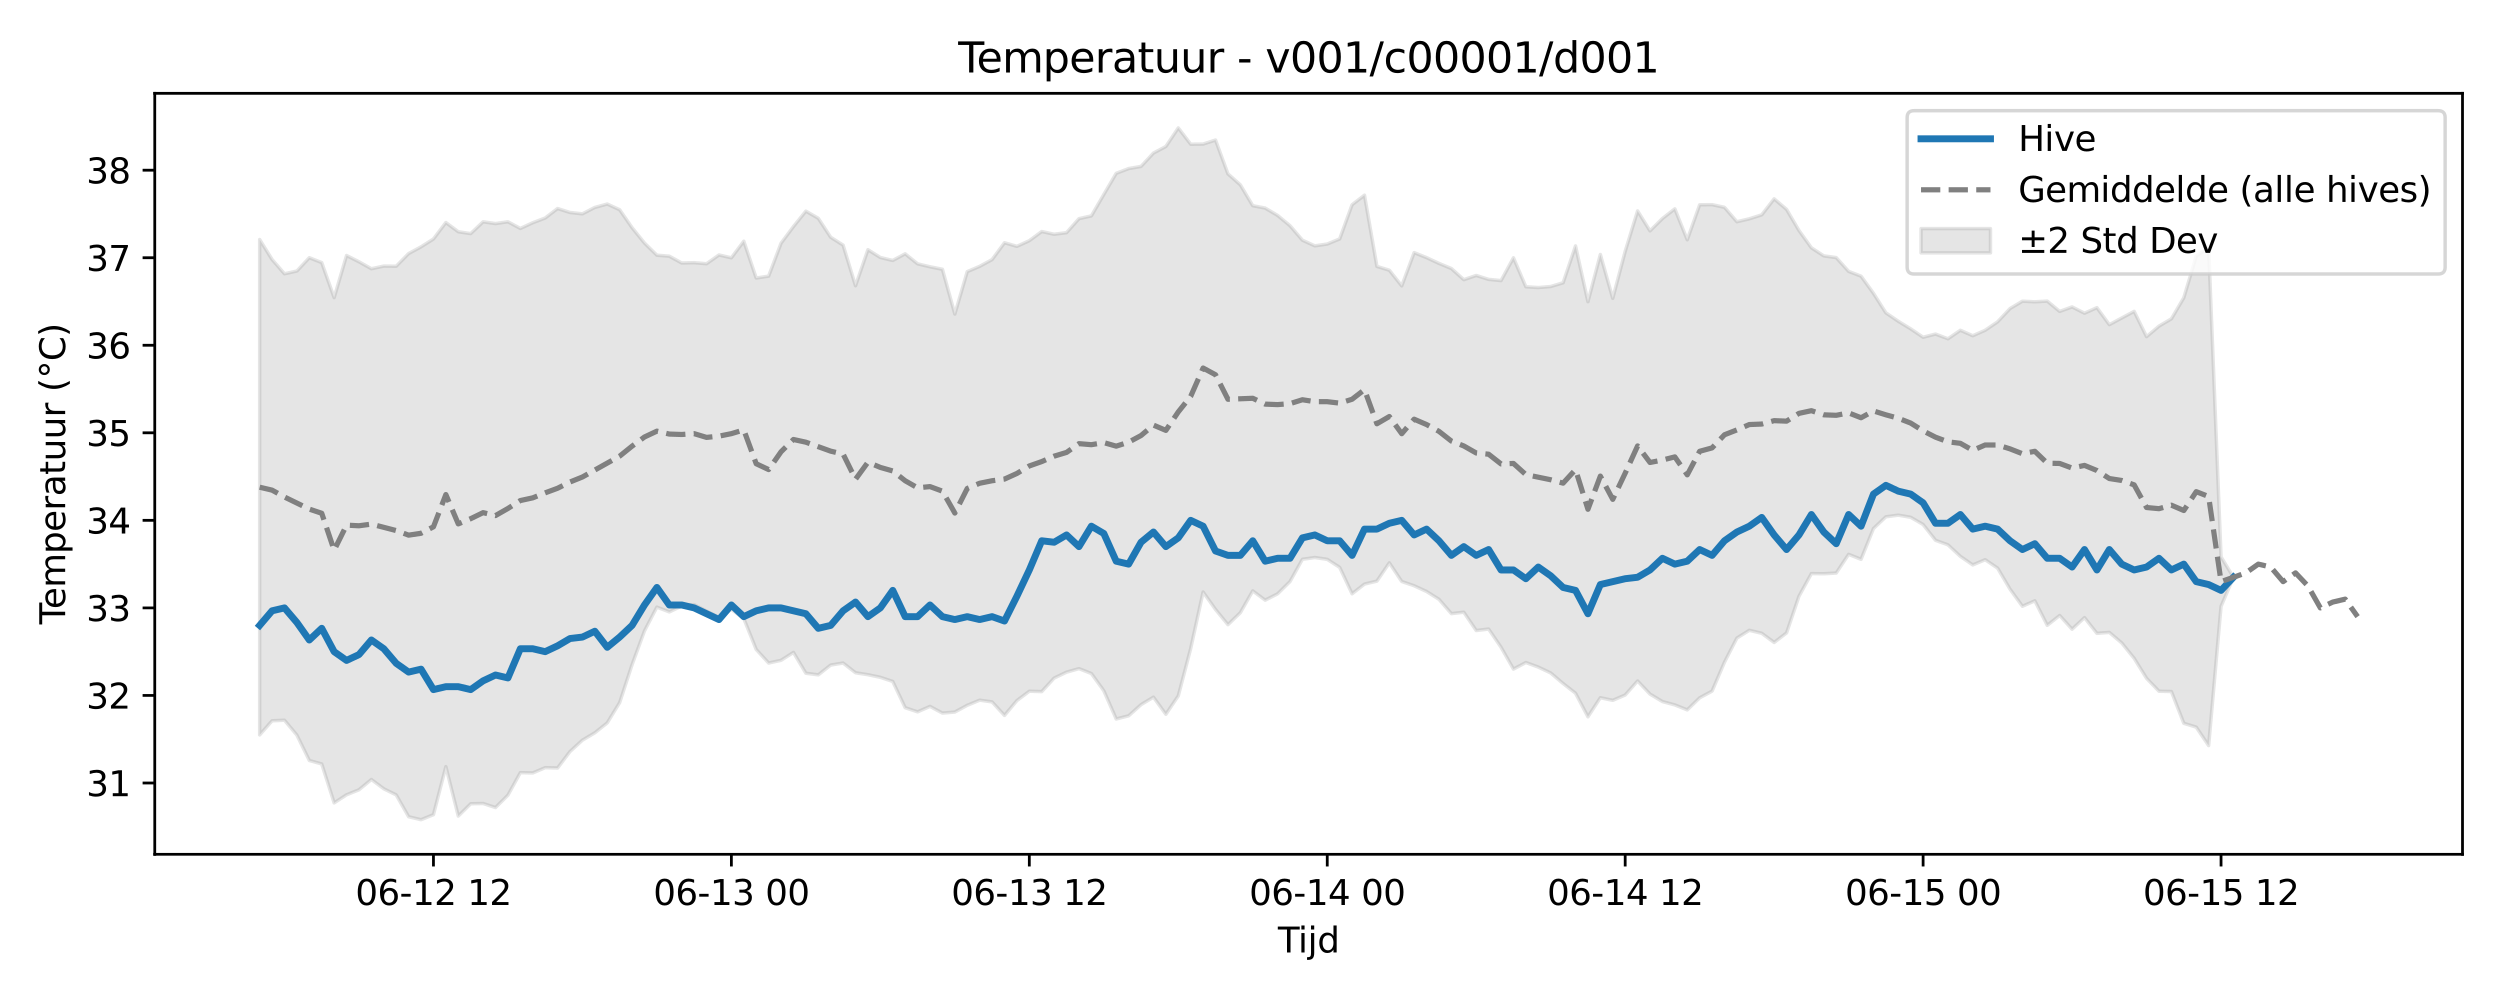 <?xml version="1.0" encoding="utf-8" standalone="no"?>
<!DOCTYPE svg PUBLIC "-//W3C//DTD SVG 1.1//EN"
  "http://www.w3.org/Graphics/SVG/1.1/DTD/svg11.dtd">
<svg xmlns:xlink="http://www.w3.org/1999/xlink" width="720pt" height="288pt" viewBox="0 0 720 288" xmlns="http://www.w3.org/2000/svg" version="1.1">
 <defs>
  <style type="text/css">*{stroke-linejoin: round; stroke-linecap: butt}</style>
 </defs>
 <g id="figure_1">
  <g id="patch_1">
   <path d="M 0 288 
L 720 288 
L 720 0 
L 0 0 
z
" style="fill: #ffffff"/>
  </g>
  <g id="axes_1">
   <g id="patch_2">
    <path d="M 44.57 246.04 
L 709.2 246.04 
L 709.2 26.88 
L 44.57 26.88 
z
" style="fill: #ffffff"/>
   </g>
   <g id="FillBetweenPolyCollection_1">
    <defs>
     <path id="m1b79754c19" d="M 74.78 -219.019 
L 74.78 -76.345 
L 78.356 -80.409 
L 81.931 -80.573 
L 85.506 -76.289 
L 89.081 -68.979 
L 92.656 -67.978 
L 96.232 -56.768 
L 99.807 -59.096 
L 103.382 -60.542 
L 106.957 -63.507 
L 110.532 -60.825 
L 114.108 -59.064 
L 117.683 -52.779 
L 121.258 -51.922 
L 124.833 -53.375 
L 128.408 -67.205 
L 131.984 -52.975 
L 135.559 -56.513 
L 139.134 -56.594 
L 142.709 -55.423 
L 146.284 -58.99 
L 149.86 -65.476 
L 153.435 -65.388 
L 157.01 -66.911 
L 160.585 -66.816 
L 164.16 -71.556 
L 167.736 -74.831 
L 171.311 -76.948 
L 174.886 -79.81 
L 178.461 -85.655 
L 182.037 -96.582 
L 185.612 -106.295 
L 189.187 -113.156 
L 192.762 -111.761 
L 196.337 -113.476 
L 199.913 -113.87 
L 203.488 -112.01 
L 207.063 -110.209 
L 210.638 -112.465 
L 214.213 -109.848 
L 217.789 -100.951 
L 221.364 -97.046 
L 224.939 -97.822 
L 228.514 -100.105 
L 232.089 -94.104 
L 235.665 -93.639 
L 239.24 -96.459 
L 242.815 -97.049 
L 246.39 -94.247 
L 249.965 -93.684 
L 253.541 -92.928 
L 257.116 -91.739 
L 260.691 -84.181 
L 264.266 -82.984 
L 267.841 -84.557 
L 271.417 -82.628 
L 274.992 -82.927 
L 278.567 -84.872 
L 282.142 -86.349 
L 285.717 -85.852 
L 289.293 -81.952 
L 292.868 -86.233 
L 296.443 -88.925 
L 300.018 -88.812 
L 303.593 -92.711 
L 307.169 -94.417 
L 310.744 -95.431 
L 314.319 -94.026 
L 317.894 -89.066 
L 321.469 -80.93 
L 325.045 -81.843 
L 328.62 -85.061 
L 332.195 -87.216 
L 335.77 -82.284 
L 339.345 -87.586 
L 342.921 -101.238 
L 346.496 -117.505 
L 350.071 -112.474 
L 353.646 -108.094 
L 357.221 -111.548 
L 360.797 -117.829 
L 364.372 -115.149 
L 367.947 -116.982 
L 371.522 -120.508 
L 375.097 -126.922 
L 378.673 -127.431 
L 382.248 -126.906 
L 385.823 -124.599 
L 389.398 -116.988 
L 392.973 -119.784 
L 396.549 -120.634 
L 400.124 -125.9 
L 403.699 -120.529 
L 407.274 -119.298 
L 410.849 -117.651 
L 414.425 -115.397 
L 418 -111.274 
L 421.575 -111.679 
L 425.15 -106.406 
L 428.725 -106.834 
L 432.301 -101.579 
L 435.876 -95.297 
L 439.451 -97.198 
L 443.026 -95.879 
L 446.601 -94.183 
L 450.177 -91.146 
L 453.752 -88.345 
L 457.327 -81.558 
L 460.902 -87.055 
L 464.477 -86.301 
L 468.053 -87.835 
L 471.628 -91.876 
L 475.203 -88.102 
L 478.778 -85.948 
L 482.353 -84.981 
L 485.929 -83.55 
L 489.504 -87.03 
L 493.079 -88.95 
L 496.654 -97.289 
L 500.229 -104.238 
L 503.805 -106.474 
L 507.38 -105.615 
L 510.955 -102.969 
L 514.53 -105.719 
L 518.105 -116.285 
L 521.681 -122.804 
L 525.256 -122.755 
L 528.831 -122.967 
L 532.406 -128.344 
L 535.981 -126.915 
L 539.557 -135.773 
L 543.132 -139.161 
L 546.707 -139.628 
L 550.282 -139.014 
L 553.857 -136.94 
L 557.433 -132.386 
L 561.008 -131.087 
L 564.583 -127.763 
L 568.158 -125.302 
L 571.733 -126.802 
L 575.309 -124.377 
L 578.884 -118.322 
L 582.459 -113.392 
L 586.034 -114.969 
L 589.61 -107.906 
L 593.185 -110.738 
L 596.76 -106.778 
L 600.335 -110.13 
L 603.91 -105.594 
L 607.486 -105.868 
L 611.061 -102.83 
L 614.636 -98.396 
L 618.211 -92.637 
L 621.786 -88.923 
L 625.362 -88.836 
L 628.937 -79.688 
L 632.512 -78.583 
L 636.087 -73.265 
L 639.662 -113.359 
L 643.238 -121.75 
L 643.238 -121.75 
L 643.238 -121.75 
L 639.662 -127.621 
L 636.087 -216.736 
L 632.512 -214.22 
L 628.937 -202.26 
L 625.362 -196.18 
L 621.786 -194.076 
L 618.211 -191.034 
L 614.636 -198.329 
L 611.061 -196.416 
L 607.486 -194.499 
L 603.91 -199.395 
L 600.335 -197.8 
L 596.76 -199.611 
L 593.185 -198.313 
L 589.61 -201.285 
L 586.034 -201.085 
L 582.459 -201.261 
L 578.884 -199.132 
L 575.309 -195.318 
L 571.733 -192.894 
L 568.158 -191.312 
L 564.583 -192.885 
L 561.008 -190.43 
L 557.433 -191.791 
L 553.857 -190.879 
L 550.282 -193.287 
L 546.707 -195.474 
L 543.132 -197.903 
L 539.557 -203.531 
L 535.981 -208.468 
L 532.406 -209.841 
L 528.831 -213.816 
L 525.256 -214.308 
L 521.681 -216.641 
L 518.105 -221.619 
L 514.53 -227.702 
L 510.955 -230.733 
L 507.38 -226.126 
L 503.805 -224.987 
L 500.229 -224.142 
L 496.654 -228.289 
L 493.079 -229.065 
L 489.504 -229.024 
L 485.929 -218.946 
L 482.353 -227.852 
L 478.778 -225.064 
L 475.203 -221.508 
L 471.628 -227.259 
L 468.053 -215.613 
L 464.477 -202.077 
L 460.902 -214.713 
L 457.327 -201.104 
L 453.752 -217.176 
L 450.177 -206.559 
L 446.601 -205.483 
L 443.026 -205.188 
L 439.451 -205.41 
L 435.876 -213.753 
L 432.301 -207.191 
L 428.725 -207.539 
L 425.15 -208.668 
L 421.575 -207.456 
L 418 -210.663 
L 414.425 -212.143 
L 410.849 -213.81 
L 407.274 -215.244 
L 403.699 -205.666 
L 400.124 -210.183 
L 396.549 -211.275 
L 392.973 -231.79 
L 389.398 -229.039 
L 385.823 -219.188 
L 382.248 -217.721 
L 378.673 -217.196 
L 375.097 -218.826 
L 371.522 -222.999 
L 367.947 -225.964 
L 364.372 -228.077 
L 360.797 -228.759 
L 357.221 -234.76 
L 353.646 -237.934 
L 350.071 -247.672 
L 346.496 -246.507 
L 342.921 -246.471 
L 339.345 -251.158 
L 335.77 -245.815 
L 332.195 -243.925 
L 328.62 -240.077 
L 325.045 -239.453 
L 321.469 -238.085 
L 317.894 -231.99 
L 314.319 -225.83 
L 310.744 -225.025 
L 307.169 -220.997 
L 303.593 -220.542 
L 300.018 -221.319 
L 296.443 -218.685 
L 292.868 -217.055 
L 289.293 -218.094 
L 285.717 -213.234 
L 282.142 -211.296 
L 278.567 -209.772 
L 274.992 -197.55 
L 271.417 -210.455 
L 267.841 -211.168 
L 264.266 -212.02 
L 260.691 -214.905 
L 257.116 -212.99 
L 253.541 -213.842 
L 249.965 -216.087 
L 246.39 -205.699 
L 242.815 -217.405 
L 239.24 -219.675 
L 235.665 -225.137 
L 232.089 -227.193 
L 228.514 -222.752 
L 224.939 -217.952 
L 221.364 -208.475 
L 217.789 -207.931 
L 214.213 -218.532 
L 210.638 -213.753 
L 207.063 -214.569 
L 203.488 -212.048 
L 199.913 -212.349 
L 196.337 -212.263 
L 192.762 -214.217 
L 189.187 -214.503 
L 185.612 -218.002 
L 182.037 -222.433 
L 178.461 -227.598 
L 174.886 -229.241 
L 171.311 -228.261 
L 167.736 -226.417 
L 164.16 -226.81 
L 160.585 -227.948 
L 157.01 -225.212 
L 153.435 -223.854 
L 149.86 -222.205 
L 146.284 -224.129 
L 142.709 -223.614 
L 139.134 -224.124 
L 135.559 -220.723 
L 131.984 -221.259 
L 128.408 -223.918 
L 124.833 -219.179 
L 121.258 -216.91 
L 117.683 -214.973 
L 114.108 -211.329 
L 110.532 -211.369 
L 106.957 -210.607 
L 103.382 -212.612 
L 99.807 -214.419 
L 96.232 -202.28 
L 92.656 -212.379 
L 89.081 -213.779 
L 85.506 -209.951 
L 81.931 -209.149 
L 78.356 -213.274 
L 74.78 -219.019 
z
" style="stroke: #808080; stroke-opacity: 0.2"/>
    </defs>
    <g clip-path="url(#p69442135b9)">
     <use xlink:href="#m1b79754c19" x="0" y="288" style="fill: #808080; fill-opacity: 0.2; stroke: #808080; stroke-opacity: 0.2"/>
    </g>
   </g>
   <g id="matplotlib.axis_1">
    <g id="xtick_1">
     <g id="line2d_1">
      <defs>
       <path id="m82da44f3e5" d="M 0 0 
L 0 3.5 
" style="stroke: #000000; stroke-width: 0.8"/>
      </defs>
      <g>
       <use xlink:href="#m82da44f3e5" x="124.833" y="246.04" style="stroke: #000000; stroke-width: 0.8"/>
      </g>
     </g>
     <g id="text_1">
      <!-- 06-12 12 -->
      <g transform="translate(102.353 260.638) scale(0.1 -0.1)">
       <defs>
        <path id="DejaVuSans-30" d="M 2034 4250 
Q 1547 4250 1301 3770 
Q 1056 3291 1056 2328 
Q 1056 1369 1301 889 
Q 1547 409 2034 409 
Q 2525 409 2770 889 
Q 3016 1369 3016 2328 
Q 3016 3291 2770 3770 
Q 2525 4250 2034 4250 
z
M 2034 4750 
Q 2819 4750 3233 4129 
Q 3647 3509 3647 2328 
Q 3647 1150 3233 529 
Q 2819 -91 2034 -91 
Q 1250 -91 836 529 
Q 422 1150 422 2328 
Q 422 3509 836 4129 
Q 1250 4750 2034 4750 
z
" transform="scale(0.016)"/>
        <path id="DejaVuSans-36" d="M 2113 2584 
Q 1688 2584 1439 2293 
Q 1191 2003 1191 1497 
Q 1191 994 1439 701 
Q 1688 409 2113 409 
Q 2538 409 2786 701 
Q 3034 994 3034 1497 
Q 3034 2003 2786 2293 
Q 2538 2584 2113 2584 
z
M 3366 4563 
L 3366 3988 
Q 3128 4100 2886 4159 
Q 2644 4219 2406 4219 
Q 1781 4219 1451 3797 
Q 1122 3375 1075 2522 
Q 1259 2794 1537 2939 
Q 1816 3084 2150 3084 
Q 2853 3084 3261 2657 
Q 3669 2231 3669 1497 
Q 3669 778 3244 343 
Q 2819 -91 2113 -91 
Q 1303 -91 875 529 
Q 447 1150 447 2328 
Q 447 3434 972 4092 
Q 1497 4750 2381 4750 
Q 2619 4750 2861 4703 
Q 3103 4656 3366 4563 
z
" transform="scale(0.016)"/>
        <path id="DejaVuSans-2d" d="M 313 2009 
L 1997 2009 
L 1997 1497 
L 313 1497 
L 313 2009 
z
" transform="scale(0.016)"/>
        <path id="DejaVuSans-31" d="M 794 531 
L 1825 531 
L 1825 4091 
L 703 3866 
L 703 4441 
L 1819 4666 
L 2450 4666 
L 2450 531 
L 3481 531 
L 3481 0 
L 794 0 
L 794 531 
z
" transform="scale(0.016)"/>
        <path id="DejaVuSans-32" d="M 1228 531 
L 3431 531 
L 3431 0 
L 469 0 
L 469 531 
Q 828 903 1448 1529 
Q 2069 2156 2228 2338 
Q 2531 2678 2651 2914 
Q 2772 3150 2772 3378 
Q 2772 3750 2511 3984 
Q 2250 4219 1831 4219 
Q 1534 4219 1204 4116 
Q 875 4013 500 3803 
L 500 4441 
Q 881 4594 1212 4672 
Q 1544 4750 1819 4750 
Q 2544 4750 2975 4387 
Q 3406 4025 3406 3419 
Q 3406 3131 3298 2873 
Q 3191 2616 2906 2266 
Q 2828 2175 2409 1742 
Q 1991 1309 1228 531 
z
" transform="scale(0.016)"/>
        <path id="DejaVuSans-20" transform="scale(0.016)"/>
       </defs>
       <use xlink:href="#DejaVuSans-30"/>
       <use xlink:href="#DejaVuSans-36" transform="translate(63.623 0)"/>
       <use xlink:href="#DejaVuSans-2d" transform="translate(127.246 0)"/>
       <use xlink:href="#DejaVuSans-31" transform="translate(163.33 0)"/>
       <use xlink:href="#DejaVuSans-32" transform="translate(226.953 0)"/>
       <use xlink:href="#DejaVuSans-20" transform="translate(290.576 0)"/>
       <use xlink:href="#DejaVuSans-31" transform="translate(322.363 0)"/>
       <use xlink:href="#DejaVuSans-32" transform="translate(385.986 0)"/>
      </g>
     </g>
    </g>
    <g id="xtick_2">
     <g id="line2d_2">
      <g>
       <use xlink:href="#m82da44f3e5" x="210.638" y="246.04" style="stroke: #000000; stroke-width: 0.8"/>
      </g>
     </g>
     <g id="text_2">
      <!-- 06-13 00 -->
      <g transform="translate(188.158 260.638) scale(0.1 -0.1)">
       <defs>
        <path id="DejaVuSans-33" d="M 2597 2516 
Q 3050 2419 3304 2112 
Q 3559 1806 3559 1356 
Q 3559 666 3084 287 
Q 2609 -91 1734 -91 
Q 1441 -91 1130 -33 
Q 819 25 488 141 
L 488 750 
Q 750 597 1062 519 
Q 1375 441 1716 441 
Q 2309 441 2620 675 
Q 2931 909 2931 1356 
Q 2931 1769 2642 2001 
Q 2353 2234 1838 2234 
L 1294 2234 
L 1294 2753 
L 1863 2753 
Q 2328 2753 2575 2939 
Q 2822 3125 2822 3475 
Q 2822 3834 2567 4026 
Q 2313 4219 1838 4219 
Q 1578 4219 1281 4162 
Q 984 4106 628 3988 
L 628 4550 
Q 988 4650 1302 4700 
Q 1616 4750 1894 4750 
Q 2613 4750 3031 4423 
Q 3450 4097 3450 3541 
Q 3450 3153 3228 2886 
Q 3006 2619 2597 2516 
z
" transform="scale(0.016)"/>
       </defs>
       <use xlink:href="#DejaVuSans-30"/>
       <use xlink:href="#DejaVuSans-36" transform="translate(63.623 0)"/>
       <use xlink:href="#DejaVuSans-2d" transform="translate(127.246 0)"/>
       <use xlink:href="#DejaVuSans-31" transform="translate(163.33 0)"/>
       <use xlink:href="#DejaVuSans-33" transform="translate(226.953 0)"/>
       <use xlink:href="#DejaVuSans-20" transform="translate(290.576 0)"/>
       <use xlink:href="#DejaVuSans-30" transform="translate(322.363 0)"/>
       <use xlink:href="#DejaVuSans-30" transform="translate(385.986 0)"/>
      </g>
     </g>
    </g>
    <g id="xtick_3">
     <g id="line2d_3">
      <g>
       <use xlink:href="#m82da44f3e5" x="296.443" y="246.04" style="stroke: #000000; stroke-width: 0.8"/>
      </g>
     </g>
     <g id="text_3">
      <!-- 06-13 12 -->
      <g transform="translate(273.962 260.638) scale(0.1 -0.1)">
       <use xlink:href="#DejaVuSans-30"/>
       <use xlink:href="#DejaVuSans-36" transform="translate(63.623 0)"/>
       <use xlink:href="#DejaVuSans-2d" transform="translate(127.246 0)"/>
       <use xlink:href="#DejaVuSans-31" transform="translate(163.33 0)"/>
       <use xlink:href="#DejaVuSans-33" transform="translate(226.953 0)"/>
       <use xlink:href="#DejaVuSans-20" transform="translate(290.576 0)"/>
       <use xlink:href="#DejaVuSans-31" transform="translate(322.363 0)"/>
       <use xlink:href="#DejaVuSans-32" transform="translate(385.986 0)"/>
      </g>
     </g>
    </g>
    <g id="xtick_4">
     <g id="line2d_4">
      <g>
       <use xlink:href="#m82da44f3e5" x="382.248" y="246.04" style="stroke: #000000; stroke-width: 0.8"/>
      </g>
     </g>
     <g id="text_4">
      <!-- 06-14 00 -->
      <g transform="translate(359.767 260.638) scale(0.1 -0.1)">
       <defs>
        <path id="DejaVuSans-34" d="M 2419 4116 
L 825 1625 
L 2419 1625 
L 2419 4116 
z
M 2253 4666 
L 3047 4666 
L 3047 1625 
L 3713 1625 
L 3713 1100 
L 3047 1100 
L 3047 0 
L 2419 0 
L 2419 1100 
L 313 1100 
L 313 1709 
L 2253 4666 
z
" transform="scale(0.016)"/>
       </defs>
       <use xlink:href="#DejaVuSans-30"/>
       <use xlink:href="#DejaVuSans-36" transform="translate(63.623 0)"/>
       <use xlink:href="#DejaVuSans-2d" transform="translate(127.246 0)"/>
       <use xlink:href="#DejaVuSans-31" transform="translate(163.33 0)"/>
       <use xlink:href="#DejaVuSans-34" transform="translate(226.953 0)"/>
       <use xlink:href="#DejaVuSans-20" transform="translate(290.576 0)"/>
       <use xlink:href="#DejaVuSans-30" transform="translate(322.363 0)"/>
       <use xlink:href="#DejaVuSans-30" transform="translate(385.986 0)"/>
      </g>
     </g>
    </g>
    <g id="xtick_5">
     <g id="line2d_5">
      <g>
       <use xlink:href="#m82da44f3e5" x="468.053" y="246.04" style="stroke: #000000; stroke-width: 0.8"/>
      </g>
     </g>
     <g id="text_5">
      <!-- 06-14 12 -->
      <g transform="translate(445.572 260.638) scale(0.1 -0.1)">
       <use xlink:href="#DejaVuSans-30"/>
       <use xlink:href="#DejaVuSans-36" transform="translate(63.623 0)"/>
       <use xlink:href="#DejaVuSans-2d" transform="translate(127.246 0)"/>
       <use xlink:href="#DejaVuSans-31" transform="translate(163.33 0)"/>
       <use xlink:href="#DejaVuSans-34" transform="translate(226.953 0)"/>
       <use xlink:href="#DejaVuSans-20" transform="translate(290.576 0)"/>
       <use xlink:href="#DejaVuSans-31" transform="translate(322.363 0)"/>
       <use xlink:href="#DejaVuSans-32" transform="translate(385.986 0)"/>
      </g>
     </g>
    </g>
    <g id="xtick_6">
     <g id="line2d_6">
      <g>
       <use xlink:href="#m82da44f3e5" x="553.857" y="246.04" style="stroke: #000000; stroke-width: 0.8"/>
      </g>
     </g>
     <g id="text_6">
      <!-- 06-15 00 -->
      <g transform="translate(531.377 260.638) scale(0.1 -0.1)">
       <defs>
        <path id="DejaVuSans-35" d="M 691 4666 
L 3169 4666 
L 3169 4134 
L 1269 4134 
L 1269 2991 
Q 1406 3038 1543 3061 
Q 1681 3084 1819 3084 
Q 2600 3084 3056 2656 
Q 3513 2228 3513 1497 
Q 3513 744 3044 326 
Q 2575 -91 1722 -91 
Q 1428 -91 1123 -41 
Q 819 9 494 109 
L 494 744 
Q 775 591 1075 516 
Q 1375 441 1709 441 
Q 2250 441 2565 725 
Q 2881 1009 2881 1497 
Q 2881 1984 2565 2268 
Q 2250 2553 1709 2553 
Q 1456 2553 1204 2497 
Q 953 2441 691 2322 
L 691 4666 
z
" transform="scale(0.016)"/>
       </defs>
       <use xlink:href="#DejaVuSans-30"/>
       <use xlink:href="#DejaVuSans-36" transform="translate(63.623 0)"/>
       <use xlink:href="#DejaVuSans-2d" transform="translate(127.246 0)"/>
       <use xlink:href="#DejaVuSans-31" transform="translate(163.33 0)"/>
       <use xlink:href="#DejaVuSans-35" transform="translate(226.953 0)"/>
       <use xlink:href="#DejaVuSans-20" transform="translate(290.576 0)"/>
       <use xlink:href="#DejaVuSans-30" transform="translate(322.363 0)"/>
       <use xlink:href="#DejaVuSans-30" transform="translate(385.986 0)"/>
      </g>
     </g>
    </g>
    <g id="xtick_7">
     <g id="line2d_7">
      <g>
       <use xlink:href="#m82da44f3e5" x="639.662" y="246.04" style="stroke: #000000; stroke-width: 0.8"/>
      </g>
     </g>
     <g id="text_7">
      <!-- 06-15 12 -->
      <g transform="translate(617.182 260.638) scale(0.1 -0.1)">
       <use xlink:href="#DejaVuSans-30"/>
       <use xlink:href="#DejaVuSans-36" transform="translate(63.623 0)"/>
       <use xlink:href="#DejaVuSans-2d" transform="translate(127.246 0)"/>
       <use xlink:href="#DejaVuSans-31" transform="translate(163.33 0)"/>
       <use xlink:href="#DejaVuSans-35" transform="translate(226.953 0)"/>
       <use xlink:href="#DejaVuSans-20" transform="translate(290.576 0)"/>
       <use xlink:href="#DejaVuSans-31" transform="translate(322.363 0)"/>
       <use xlink:href="#DejaVuSans-32" transform="translate(385.986 0)"/>
      </g>
     </g>
    </g>
    <g id="text_8">
     <!-- Tijd -->
     <g transform="translate(368.035 274.317) scale(0.1 -0.1)">
      <defs>
       <path id="DejaVuSans-54" d="M -19 4666 
L 3928 4666 
L 3928 4134 
L 2272 4134 
L 2272 0 
L 1638 0 
L 1638 4134 
L -19 4134 
L -19 4666 
z
" transform="scale(0.016)"/>
       <path id="DejaVuSans-69" d="M 603 3500 
L 1178 3500 
L 1178 0 
L 603 0 
L 603 3500 
z
M 603 4863 
L 1178 4863 
L 1178 4134 
L 603 4134 
L 603 4863 
z
" transform="scale(0.016)"/>
       <path id="DejaVuSans-6a" d="M 603 3500 
L 1178 3500 
L 1178 -63 
Q 1178 -731 923 -1031 
Q 669 -1331 103 -1331 
L -116 -1331 
L -116 -844 
L 38 -844 
Q 366 -844 484 -692 
Q 603 -541 603 -63 
L 603 3500 
z
M 603 4863 
L 1178 4863 
L 1178 4134 
L 603 4134 
L 603 4863 
z
" transform="scale(0.016)"/>
       <path id="DejaVuSans-64" d="M 2906 2969 
L 2906 4863 
L 3481 4863 
L 3481 0 
L 2906 0 
L 2906 525 
Q 2725 213 2448 61 
Q 2172 -91 1784 -91 
Q 1150 -91 751 415 
Q 353 922 353 1747 
Q 353 2572 751 3078 
Q 1150 3584 1784 3584 
Q 2172 3584 2448 3432 
Q 2725 3281 2906 2969 
z
M 947 1747 
Q 947 1113 1208 752 
Q 1469 391 1925 391 
Q 2381 391 2643 752 
Q 2906 1113 2906 1747 
Q 2906 2381 2643 2742 
Q 2381 3103 1925 3103 
Q 1469 3103 1208 2742 
Q 947 2381 947 1747 
z
" transform="scale(0.016)"/>
      </defs>
      <use xlink:href="#DejaVuSans-54"/>
      <use xlink:href="#DejaVuSans-69" transform="translate(57.959 0)"/>
      <use xlink:href="#DejaVuSans-6a" transform="translate(85.742 0)"/>
      <use xlink:href="#DejaVuSans-64" transform="translate(113.525 0)"/>
     </g>
    </g>
   </g>
   <g id="matplotlib.axis_2">
    <g id="ytick_1">
     <g id="line2d_8">
      <defs>
       <path id="m85a7a088e6" d="M 0 0 
L -3.5 0 
" style="stroke: #000000; stroke-width: 0.8"/>
      </defs>
      <g>
       <use xlink:href="#m85a7a088e6" x="44.57" y="225.497" style="stroke: #000000; stroke-width: 0.8"/>
      </g>
     </g>
     <g id="text_9">
      <!-- 31 -->
      <g transform="translate(24.845 229.296) scale(0.1 -0.1)">
       <use xlink:href="#DejaVuSans-33"/>
       <use xlink:href="#DejaVuSans-31" transform="translate(63.623 0)"/>
      </g>
     </g>
    </g>
    <g id="ytick_2">
     <g id="line2d_9">
      <g>
       <use xlink:href="#m85a7a088e6" x="44.57" y="200.285" style="stroke: #000000; stroke-width: 0.8"/>
      </g>
     </g>
     <g id="text_10">
      <!-- 32 -->
      <g transform="translate(24.845 204.085) scale(0.1 -0.1)">
       <use xlink:href="#DejaVuSans-33"/>
       <use xlink:href="#DejaVuSans-32" transform="translate(63.623 0)"/>
      </g>
     </g>
    </g>
    <g id="ytick_3">
     <g id="line2d_10">
      <g>
       <use xlink:href="#m85a7a088e6" x="44.57" y="175.074" style="stroke: #000000; stroke-width: 0.8"/>
      </g>
     </g>
     <g id="text_11">
      <!-- 33 -->
      <g transform="translate(24.845 178.873) scale(0.1 -0.1)">
       <use xlink:href="#DejaVuSans-33"/>
       <use xlink:href="#DejaVuSans-33" transform="translate(63.623 0)"/>
      </g>
     </g>
    </g>
    <g id="ytick_4">
     <g id="line2d_11">
      <g>
       <use xlink:href="#m85a7a088e6" x="44.57" y="149.862" style="stroke: #000000; stroke-width: 0.8"/>
      </g>
     </g>
     <g id="text_12">
      <!-- 34 -->
      <g transform="translate(24.845 153.661) scale(0.1 -0.1)">
       <use xlink:href="#DejaVuSans-33"/>
       <use xlink:href="#DejaVuSans-34" transform="translate(63.623 0)"/>
      </g>
     </g>
    </g>
    <g id="ytick_5">
     <g id="line2d_12">
      <g>
       <use xlink:href="#m85a7a088e6" x="44.57" y="124.651" style="stroke: #000000; stroke-width: 0.8"/>
      </g>
     </g>
     <g id="text_13">
      <!-- 35 -->
      <g transform="translate(24.845 128.45) scale(0.1 -0.1)">
       <use xlink:href="#DejaVuSans-33"/>
       <use xlink:href="#DejaVuSans-35" transform="translate(63.623 0)"/>
      </g>
     </g>
    </g>
    <g id="ytick_6">
     <g id="line2d_13">
      <g>
       <use xlink:href="#m85a7a088e6" x="44.57" y="99.439" style="stroke: #000000; stroke-width: 0.8"/>
      </g>
     </g>
     <g id="text_14">
      <!-- 36 -->
      <g transform="translate(24.845 103.238) scale(0.1 -0.1)">
       <use xlink:href="#DejaVuSans-33"/>
       <use xlink:href="#DejaVuSans-36" transform="translate(63.623 0)"/>
      </g>
     </g>
    </g>
    <g id="ytick_7">
     <g id="line2d_14">
      <g>
       <use xlink:href="#m85a7a088e6" x="44.57" y="74.227" style="stroke: #000000; stroke-width: 0.8"/>
      </g>
     </g>
     <g id="text_15">
      <!-- 37 -->
      <g transform="translate(24.845 78.027) scale(0.1 -0.1)">
       <defs>
        <path id="DejaVuSans-37" d="M 525 4666 
L 3525 4666 
L 3525 4397 
L 1831 0 
L 1172 0 
L 2766 4134 
L 525 4134 
L 525 4666 
z
" transform="scale(0.016)"/>
       </defs>
       <use xlink:href="#DejaVuSans-33"/>
       <use xlink:href="#DejaVuSans-37" transform="translate(63.623 0)"/>
      </g>
     </g>
    </g>
    <g id="ytick_8">
     <g id="line2d_15">
      <g>
       <use xlink:href="#m85a7a088e6" x="44.57" y="49.016" style="stroke: #000000; stroke-width: 0.8"/>
      </g>
     </g>
     <g id="text_16">
      <!-- 38 -->
      <g transform="translate(24.845 52.815) scale(0.1 -0.1)">
       <defs>
        <path id="DejaVuSans-38" d="M 2034 2216 
Q 1584 2216 1326 1975 
Q 1069 1734 1069 1313 
Q 1069 891 1326 650 
Q 1584 409 2034 409 
Q 2484 409 2743 651 
Q 3003 894 3003 1313 
Q 3003 1734 2745 1975 
Q 2488 2216 2034 2216 
z
M 1403 2484 
Q 997 2584 770 2862 
Q 544 3141 544 3541 
Q 544 4100 942 4425 
Q 1341 4750 2034 4750 
Q 2731 4750 3128 4425 
Q 3525 4100 3525 3541 
Q 3525 3141 3298 2862 
Q 3072 2584 2669 2484 
Q 3125 2378 3379 2068 
Q 3634 1759 3634 1313 
Q 3634 634 3220 271 
Q 2806 -91 2034 -91 
Q 1263 -91 848 271 
Q 434 634 434 1313 
Q 434 1759 690 2068 
Q 947 2378 1403 2484 
z
M 1172 3481 
Q 1172 3119 1398 2916 
Q 1625 2713 2034 2713 
Q 2441 2713 2670 2916 
Q 2900 3119 2900 3481 
Q 2900 3844 2670 4047 
Q 2441 4250 2034 4250 
Q 1625 4250 1398 4047 
Q 1172 3844 1172 3481 
z
" transform="scale(0.016)"/>
       </defs>
       <use xlink:href="#DejaVuSans-33"/>
       <use xlink:href="#DejaVuSans-38" transform="translate(63.623 0)"/>
      </g>
     </g>
    </g>
    <g id="text_17">
     <!-- Temperatuur (°C) -->
     <g transform="translate(18.765 179.816) rotate(-90) scale(0.1 -0.1)">
      <defs>
       <path id="DejaVuSans-65" d="M 3597 1894 
L 3597 1613 
L 953 1613 
Q 991 1019 1311 708 
Q 1631 397 2203 397 
Q 2534 397 2845 478 
Q 3156 559 3463 722 
L 3463 178 
Q 3153 47 2828 -22 
Q 2503 -91 2169 -91 
Q 1331 -91 842 396 
Q 353 884 353 1716 
Q 353 2575 817 3079 
Q 1281 3584 2069 3584 
Q 2775 3584 3186 3129 
Q 3597 2675 3597 1894 
z
M 3022 2063 
Q 3016 2534 2758 2815 
Q 2500 3097 2075 3097 
Q 1594 3097 1305 2825 
Q 1016 2553 972 2059 
L 3022 2063 
z
" transform="scale(0.016)"/>
       <path id="DejaVuSans-6d" d="M 3328 2828 
Q 3544 3216 3844 3400 
Q 4144 3584 4550 3584 
Q 5097 3584 5394 3201 
Q 5691 2819 5691 2113 
L 5691 0 
L 5113 0 
L 5113 2094 
Q 5113 2597 4934 2840 
Q 4756 3084 4391 3084 
Q 3944 3084 3684 2787 
Q 3425 2491 3425 1978 
L 3425 0 
L 2847 0 
L 2847 2094 
Q 2847 2600 2669 2842 
Q 2491 3084 2119 3084 
Q 1678 3084 1418 2786 
Q 1159 2488 1159 1978 
L 1159 0 
L 581 0 
L 581 3500 
L 1159 3500 
L 1159 2956 
Q 1356 3278 1631 3431 
Q 1906 3584 2284 3584 
Q 2666 3584 2933 3390 
Q 3200 3197 3328 2828 
z
" transform="scale(0.016)"/>
       <path id="DejaVuSans-70" d="M 1159 525 
L 1159 -1331 
L 581 -1331 
L 581 3500 
L 1159 3500 
L 1159 2969 
Q 1341 3281 1617 3432 
Q 1894 3584 2278 3584 
Q 2916 3584 3314 3078 
Q 3713 2572 3713 1747 
Q 3713 922 3314 415 
Q 2916 -91 2278 -91 
Q 1894 -91 1617 61 
Q 1341 213 1159 525 
z
M 3116 1747 
Q 3116 2381 2855 2742 
Q 2594 3103 2138 3103 
Q 1681 3103 1420 2742 
Q 1159 2381 1159 1747 
Q 1159 1113 1420 752 
Q 1681 391 2138 391 
Q 2594 391 2855 752 
Q 3116 1113 3116 1747 
z
" transform="scale(0.016)"/>
       <path id="DejaVuSans-72" d="M 2631 2963 
Q 2534 3019 2420 3045 
Q 2306 3072 2169 3072 
Q 1681 3072 1420 2755 
Q 1159 2438 1159 1844 
L 1159 0 
L 581 0 
L 581 3500 
L 1159 3500 
L 1159 2956 
Q 1341 3275 1631 3429 
Q 1922 3584 2338 3584 
Q 2397 3584 2469 3576 
Q 2541 3569 2628 3553 
L 2631 2963 
z
" transform="scale(0.016)"/>
       <path id="DejaVuSans-61" d="M 2194 1759 
Q 1497 1759 1228 1600 
Q 959 1441 959 1056 
Q 959 750 1161 570 
Q 1363 391 1709 391 
Q 2188 391 2477 730 
Q 2766 1069 2766 1631 
L 2766 1759 
L 2194 1759 
z
M 3341 1997 
L 3341 0 
L 2766 0 
L 2766 531 
Q 2569 213 2275 61 
Q 1981 -91 1556 -91 
Q 1019 -91 701 211 
Q 384 513 384 1019 
Q 384 1609 779 1909 
Q 1175 2209 1959 2209 
L 2766 2209 
L 2766 2266 
Q 2766 2663 2505 2880 
Q 2244 3097 1772 3097 
Q 1472 3097 1187 3025 
Q 903 2953 641 2809 
L 641 3341 
Q 956 3463 1253 3523 
Q 1550 3584 1831 3584 
Q 2591 3584 2966 3190 
Q 3341 2797 3341 1997 
z
" transform="scale(0.016)"/>
       <path id="DejaVuSans-74" d="M 1172 4494 
L 1172 3500 
L 2356 3500 
L 2356 3053 
L 1172 3053 
L 1172 1153 
Q 1172 725 1289 603 
Q 1406 481 1766 481 
L 2356 481 
L 2356 0 
L 1766 0 
Q 1100 0 847 248 
Q 594 497 594 1153 
L 594 3053 
L 172 3053 
L 172 3500 
L 594 3500 
L 594 4494 
L 1172 4494 
z
" transform="scale(0.016)"/>
       <path id="DejaVuSans-75" d="M 544 1381 
L 544 3500 
L 1119 3500 
L 1119 1403 
Q 1119 906 1312 657 
Q 1506 409 1894 409 
Q 2359 409 2629 706 
Q 2900 1003 2900 1516 
L 2900 3500 
L 3475 3500 
L 3475 0 
L 2900 0 
L 2900 538 
Q 2691 219 2414 64 
Q 2138 -91 1772 -91 
Q 1169 -91 856 284 
Q 544 659 544 1381 
z
M 1991 3584 
L 1991 3584 
z
" transform="scale(0.016)"/>
       <path id="DejaVuSans-28" d="M 1984 4856 
Q 1566 4138 1362 3434 
Q 1159 2731 1159 2009 
Q 1159 1288 1364 580 
Q 1569 -128 1984 -844 
L 1484 -844 
Q 1016 -109 783 600 
Q 550 1309 550 2009 
Q 550 2706 781 3412 
Q 1013 4119 1484 4856 
L 1984 4856 
z
" transform="scale(0.016)"/>
       <path id="DejaVuSans-b0" d="M 1600 4347 
Q 1350 4347 1178 4173 
Q 1006 4000 1006 3750 
Q 1006 3503 1178 3333 
Q 1350 3163 1600 3163 
Q 1850 3163 2022 3333 
Q 2194 3503 2194 3750 
Q 2194 3997 2020 4172 
Q 1847 4347 1600 4347 
z
M 1600 4750 
Q 1800 4750 1984 4673 
Q 2169 4597 2303 4453 
Q 2447 4313 2519 4134 
Q 2591 3956 2591 3750 
Q 2591 3338 2302 3052 
Q 2013 2766 1594 2766 
Q 1172 2766 890 3047 
Q 609 3328 609 3750 
Q 609 4169 896 4459 
Q 1184 4750 1600 4750 
z
" transform="scale(0.016)"/>
       <path id="DejaVuSans-43" d="M 4122 4306 
L 4122 3641 
Q 3803 3938 3442 4084 
Q 3081 4231 2675 4231 
Q 1875 4231 1450 3742 
Q 1025 3253 1025 2328 
Q 1025 1406 1450 917 
Q 1875 428 2675 428 
Q 3081 428 3442 575 
Q 3803 722 4122 1019 
L 4122 359 
Q 3791 134 3420 21 
Q 3050 -91 2638 -91 
Q 1578 -91 968 557 
Q 359 1206 359 2328 
Q 359 3453 968 4101 
Q 1578 4750 2638 4750 
Q 3056 4750 3426 4639 
Q 3797 4528 4122 4306 
z
" transform="scale(0.016)"/>
       <path id="DejaVuSans-29" d="M 513 4856 
L 1013 4856 
Q 1481 4119 1714 3412 
Q 1947 2706 1947 2009 
Q 1947 1309 1714 600 
Q 1481 -109 1013 -844 
L 513 -844 
Q 928 -128 1133 580 
Q 1338 1288 1338 2009 
Q 1338 2731 1133 3434 
Q 928 4138 513 4856 
z
" transform="scale(0.016)"/>
      </defs>
      <use xlink:href="#DejaVuSans-54"/>
      <use xlink:href="#DejaVuSans-65" transform="translate(44.084 0)"/>
      <use xlink:href="#DejaVuSans-6d" transform="translate(105.607 0)"/>
      <use xlink:href="#DejaVuSans-70" transform="translate(203.02 0)"/>
      <use xlink:href="#DejaVuSans-65" transform="translate(266.496 0)"/>
      <use xlink:href="#DejaVuSans-72" transform="translate(328.02 0)"/>
      <use xlink:href="#DejaVuSans-61" transform="translate(369.133 0)"/>
      <use xlink:href="#DejaVuSans-74" transform="translate(430.412 0)"/>
      <use xlink:href="#DejaVuSans-75" transform="translate(469.621 0)"/>
      <use xlink:href="#DejaVuSans-75" transform="translate(533 0)"/>
      <use xlink:href="#DejaVuSans-72" transform="translate(596.379 0)"/>
      <use xlink:href="#DejaVuSans-20" transform="translate(637.492 0)"/>
      <use xlink:href="#DejaVuSans-28" transform="translate(669.279 0)"/>
      <use xlink:href="#DejaVuSans-b0" transform="translate(708.293 0)"/>
      <use xlink:href="#DejaVuSans-43" transform="translate(758.293 0)"/>
      <use xlink:href="#DejaVuSans-29" transform="translate(828.117 0)"/>
     </g>
    </g>
   </g>
   <g id="line2d_16">
    <path d="M 74.78 180.116 
L 78.356 175.914 
L 81.931 175.074 
L 85.506 179.276 
L 89.081 184.318 
L 92.656 180.957 
L 96.232 187.68 
L 99.807 190.201 
L 103.382 188.52 
L 106.957 184.318 
L 110.532 186.839 
L 114.108 191.041 
L 117.683 193.562 
L 121.258 192.722 
L 124.833 198.605 
L 128.408 197.764 
L 131.984 197.764 
L 135.559 198.605 
L 139.134 196.084 
L 142.709 194.403 
L 146.284 195.243 
L 149.86 186.839 
L 153.435 186.839 
L 157.01 187.68 
L 160.585 185.999 
L 164.16 183.898 
L 167.736 183.478 
L 171.311 181.797 
L 174.886 186.419 
L 178.461 183.478 
L 182.037 180.116 
L 185.612 174.233 
L 189.187 169.191 
L 192.762 174.233 
L 196.337 174.233 
L 199.913 175.074 
L 207.063 178.435 
L 210.638 174.233 
L 214.213 177.595 
L 217.789 175.914 
L 221.364 175.074 
L 224.939 175.074 
L 232.089 176.755 
L 235.665 180.957 
L 239.24 180.116 
L 242.815 175.914 
L 246.39 173.393 
L 249.965 177.595 
L 253.541 175.074 
L 257.116 170.032 
L 260.691 177.595 
L 264.266 177.595 
L 267.841 174.233 
L 271.417 177.595 
L 274.992 178.435 
L 278.567 177.595 
L 282.142 178.435 
L 285.717 177.595 
L 289.293 178.856 
L 292.868 171.712 
L 296.443 164.149 
L 300.018 155.745 
L 303.593 156.165 
L 307.169 154.064 
L 310.744 157.426 
L 314.319 151.543 
L 317.894 153.644 
L 321.469 161.628 
L 325.045 162.468 
L 328.62 156.165 
L 332.195 153.224 
L 335.77 157.426 
L 339.345 154.905 
L 342.921 149.862 
L 346.496 151.543 
L 350.071 158.686 
L 353.646 159.947 
L 357.221 159.947 
L 360.797 155.745 
L 364.372 161.628 
L 367.947 160.787 
L 371.522 160.787 
L 375.097 154.905 
L 378.673 154.064 
L 382.248 155.745 
L 385.823 155.745 
L 389.398 159.947 
L 392.973 152.383 
L 396.549 152.383 
L 400.124 150.703 
L 403.699 149.862 
L 407.274 154.064 
L 410.849 152.383 
L 414.425 155.745 
L 418 159.947 
L 421.575 157.426 
L 425.15 159.947 
L 428.725 158.266 
L 432.301 164.149 
L 435.876 164.149 
L 439.451 166.67 
L 443.026 163.308 
L 446.601 165.83 
L 450.177 169.191 
L 453.752 170.032 
L 457.327 176.755 
L 460.902 168.351 
L 468.053 166.67 
L 471.628 166.25 
L 475.203 164.149 
L 478.778 160.787 
L 482.353 162.468 
L 485.929 161.628 
L 489.504 158.266 
L 493.079 159.947 
L 496.654 155.745 
L 500.229 153.224 
L 503.805 151.543 
L 507.38 149.022 
L 510.955 154.064 
L 514.53 158.266 
L 518.105 154.064 
L 521.681 148.181 
L 525.256 153.224 
L 528.831 156.585 
L 532.406 148.181 
L 535.981 151.543 
L 539.557 142.299 
L 543.132 139.778 
L 546.707 141.458 
L 550.282 142.299 
L 553.857 144.82 
L 557.433 150.703 
L 561.008 150.703 
L 564.583 148.181 
L 568.158 152.383 
L 571.733 151.543 
L 575.309 152.383 
L 578.884 155.745 
L 582.459 158.266 
L 586.034 156.585 
L 589.61 160.787 
L 593.185 160.787 
L 596.76 163.308 
L 600.335 158.266 
L 603.91 164.149 
L 607.486 158.266 
L 611.061 162.468 
L 614.636 164.149 
L 618.211 163.308 
L 621.786 160.787 
L 625.362 164.149 
L 628.937 162.468 
L 632.512 167.51 
L 636.087 168.351 
L 639.662 170.032 
L 643.238 166.25 
L 643.238 166.25 
" clip-path="url(#p69442135b9)" style="fill: none; stroke: #1f77b4; stroke-width: 2; stroke-linecap: square"/>
   </g>
   <g id="line2d_17">
    <path d="M 74.78 140.318 
L 78.356 141.158 
L 81.931 143.139 
L 89.081 146.621 
L 92.656 147.821 
L 96.232 158.476 
L 99.807 151.243 
L 103.382 151.423 
L 106.957 150.943 
L 114.108 152.804 
L 117.683 154.124 
L 121.258 153.584 
L 124.833 151.723 
L 128.408 142.439 
L 131.984 150.883 
L 135.559 149.382 
L 139.134 147.641 
L 142.709 148.482 
L 146.284 146.441 
L 149.86 144.16 
L 153.435 143.379 
L 157.01 141.939 
L 160.585 140.618 
L 164.16 138.817 
L 167.736 137.376 
L 178.461 131.374 
L 182.037 128.492 
L 185.612 125.851 
L 189.187 124.17 
L 192.762 125.011 
L 196.337 125.131 
L 199.913 124.891 
L 203.488 125.971 
L 207.063 125.611 
L 210.638 124.891 
L 214.213 123.81 
L 217.789 133.559 
L 221.364 135.239 
L 224.939 130.113 
L 228.514 126.571 
L 232.089 127.352 
L 239.24 129.933 
L 242.815 130.773 
L 246.39 138.027 
L 249.965 133.115 
L 253.541 134.615 
L 257.116 135.636 
L 260.691 138.457 
L 264.266 140.498 
L 267.841 140.138 
L 271.417 141.458 
L 274.992 147.761 
L 278.567 140.678 
L 282.142 139.177 
L 285.717 138.457 
L 289.293 137.977 
L 292.868 136.356 
L 296.443 134.195 
L 300.018 132.934 
L 303.593 131.374 
L 307.169 130.293 
L 310.744 127.772 
L 314.319 128.072 
L 317.894 127.472 
L 321.469 128.492 
L 325.045 127.352 
L 328.62 125.431 
L 332.195 122.43 
L 335.77 123.95 
L 339.345 118.628 
L 342.921 114.146 
L 346.496 105.994 
L 350.071 107.927 
L 353.646 114.986 
L 360.797 114.706 
L 364.372 116.387 
L 367.947 116.527 
L 371.522 116.247 
L 375.097 115.126 
L 378.673 115.686 
L 382.248 115.686 
L 385.823 116.107 
L 389.398 114.986 
L 392.973 112.213 
L 396.549 122.045 
L 400.124 119.958 
L 403.699 124.903 
L 407.274 120.729 
L 410.849 122.27 
L 414.425 124.23 
L 418 127.032 
L 421.575 128.432 
L 425.15 130.463 
L 428.725 130.813 
L 432.301 133.615 
L 435.876 133.475 
L 439.451 136.696 
L 446.601 138.167 
L 450.177 139.147 
L 453.752 135.239 
L 457.327 146.669 
L 460.902 137.116 
L 464.477 143.811 
L 468.053 136.276 
L 471.628 128.432 
L 475.203 133.195 
L 478.778 132.494 
L 482.353 131.584 
L 485.929 136.752 
L 489.504 129.973 
L 493.079 128.993 
L 496.654 125.211 
L 500.229 123.81 
L 503.805 122.27 
L 507.38 122.129 
L 510.955 121.149 
L 514.53 121.289 
L 518.105 119.048 
L 521.681 118.278 
L 525.256 119.468 
L 528.831 119.608 
L 532.406 118.908 
L 535.981 120.309 
L 539.557 118.348 
L 543.132 119.468 
L 546.707 120.449 
L 550.282 121.849 
L 553.857 124.09 
L 557.433 125.911 
L 561.008 127.242 
L 564.583 127.676 
L 568.158 129.693 
L 571.733 128.152 
L 575.309 128.152 
L 578.884 129.273 
L 582.459 130.673 
L 586.034 129.973 
L 589.61 133.405 
L 593.185 133.475 
L 596.76 134.805 
L 600.335 134.035 
L 603.91 135.506 
L 607.486 137.817 
L 611.061 138.377 
L 614.636 139.638 
L 618.211 146.165 
L 621.786 146.501 
L 625.362 145.492 
L 628.937 147.026 
L 632.512 141.598 
L 636.087 142.999 
L 639.662 167.51 
L 646.813 164.989 
L 650.388 162.468 
L 653.963 163.308 
L 657.538 167.51 
L 661.114 164.989 
L 664.689 168.771 
L 668.264 175.074 
L 671.839 173.393 
L 675.414 172.553 
L 678.99 177.595 
L 678.99 177.595 
" clip-path="url(#p69442135b9)" style="fill: none; stroke-dasharray: 5.55,2.4; stroke-dashoffset: 0; stroke: #808080; stroke-width: 1.5"/>
   </g>
   <g id="patch_3">
    <path d="M 44.57 246.04 
L 44.57 26.88 
" style="fill: none; stroke: #000000; stroke-width: 0.8; stroke-linejoin: miter; stroke-linecap: square"/>
   </g>
   <g id="patch_4">
    <path d="M 709.2 246.04 
L 709.2 26.88 
" style="fill: none; stroke: #000000; stroke-width: 0.8; stroke-linejoin: miter; stroke-linecap: square"/>
   </g>
   <g id="patch_5">
    <path d="M 44.57 246.04 
L 709.2 246.04 
" style="fill: none; stroke: #000000; stroke-width: 0.8; stroke-linejoin: miter; stroke-linecap: square"/>
   </g>
   <g id="patch_6">
    <path d="M 44.57 26.88 
L 709.2 26.88 
" style="fill: none; stroke: #000000; stroke-width: 0.8; stroke-linejoin: miter; stroke-linecap: square"/>
   </g>
   <g id="text_18">
    <!-- Temperatuur - v001/c00001/d001 -->
    <g transform="translate(275.963 20.88) scale(0.12 -0.12)">
     <defs>
      <path id="DejaVuSans-76" d="M 191 3500 
L 800 3500 
L 1894 563 
L 2988 3500 
L 3597 3500 
L 2284 0 
L 1503 0 
L 191 3500 
z
" transform="scale(0.016)"/>
      <path id="DejaVuSans-2f" d="M 1625 4666 
L 2156 4666 
L 531 -594 
L 0 -594 
L 1625 4666 
z
" transform="scale(0.016)"/>
      <path id="DejaVuSans-63" d="M 3122 3366 
L 3122 2828 
Q 2878 2963 2633 3030 
Q 2388 3097 2138 3097 
Q 1578 3097 1268 2742 
Q 959 2388 959 1747 
Q 959 1106 1268 751 
Q 1578 397 2138 397 
Q 2388 397 2633 464 
Q 2878 531 3122 666 
L 3122 134 
Q 2881 22 2623 -34 
Q 2366 -91 2075 -91 
Q 1284 -91 818 406 
Q 353 903 353 1747 
Q 353 2603 823 3093 
Q 1294 3584 2113 3584 
Q 2378 3584 2631 3529 
Q 2884 3475 3122 3366 
z
" transform="scale(0.016)"/>
     </defs>
     <use xlink:href="#DejaVuSans-54"/>
     <use xlink:href="#DejaVuSans-65" transform="translate(44.084 0)"/>
     <use xlink:href="#DejaVuSans-6d" transform="translate(105.607 0)"/>
     <use xlink:href="#DejaVuSans-70" transform="translate(203.02 0)"/>
     <use xlink:href="#DejaVuSans-65" transform="translate(266.496 0)"/>
     <use xlink:href="#DejaVuSans-72" transform="translate(328.02 0)"/>
     <use xlink:href="#DejaVuSans-61" transform="translate(369.133 0)"/>
     <use xlink:href="#DejaVuSans-74" transform="translate(430.412 0)"/>
     <use xlink:href="#DejaVuSans-75" transform="translate(469.621 0)"/>
     <use xlink:href="#DejaVuSans-75" transform="translate(533 0)"/>
     <use xlink:href="#DejaVuSans-72" transform="translate(596.379 0)"/>
     <use xlink:href="#DejaVuSans-20" transform="translate(637.492 0)"/>
     <use xlink:href="#DejaVuSans-2d" transform="translate(669.279 0)"/>
     <use xlink:href="#DejaVuSans-20" transform="translate(705.363 0)"/>
     <use xlink:href="#DejaVuSans-76" transform="translate(737.15 0)"/>
     <use xlink:href="#DejaVuSans-30" transform="translate(796.33 0)"/>
     <use xlink:href="#DejaVuSans-30" transform="translate(859.953 0)"/>
     <use xlink:href="#DejaVuSans-31" transform="translate(923.576 0)"/>
     <use xlink:href="#DejaVuSans-2f" transform="translate(987.199 0)"/>
     <use xlink:href="#DejaVuSans-63" transform="translate(1020.891 0)"/>
     <use xlink:href="#DejaVuSans-30" transform="translate(1075.871 0)"/>
     <use xlink:href="#DejaVuSans-30" transform="translate(1139.494 0)"/>
     <use xlink:href="#DejaVuSans-30" transform="translate(1203.117 0)"/>
     <use xlink:href="#DejaVuSans-30" transform="translate(1266.74 0)"/>
     <use xlink:href="#DejaVuSans-31" transform="translate(1330.363 0)"/>
     <use xlink:href="#DejaVuSans-2f" transform="translate(1393.986 0)"/>
     <use xlink:href="#DejaVuSans-64" transform="translate(1427.678 0)"/>
     <use xlink:href="#DejaVuSans-30" transform="translate(1491.154 0)"/>
     <use xlink:href="#DejaVuSans-30" transform="translate(1554.777 0)"/>
     <use xlink:href="#DejaVuSans-31" transform="translate(1618.4 0)"/>
    </g>
   </g>
   <g id="legend_1">
    <g id="patch_7">
     <path d="M 551.256 78.914 
L 702.2 78.914 
Q 704.2 78.914 704.2 76.914 
L 704.2 33.88 
Q 704.2 31.88 702.2 31.88 
L 551.256 31.88 
Q 549.256 31.88 549.256 33.88 
L 549.256 76.914 
Q 549.256 78.914 551.256 78.914 
z
" style="fill: #ffffff; opacity: 0.8; stroke: #cccccc; stroke-linejoin: miter"/>
    </g>
    <g id="line2d_18">
     <path d="M 553.256 39.978 
L 563.256 39.978 
L 573.256 39.978 
" style="fill: none; stroke: #1f77b4; stroke-width: 2; stroke-linecap: square"/>
    </g>
    <g id="text_19">
     <!-- Hive -->
     <g transform="translate(581.256 43.478) scale(0.1 -0.1)">
      <defs>
       <path id="DejaVuSans-48" d="M 628 4666 
L 1259 4666 
L 1259 2753 
L 3553 2753 
L 3553 4666 
L 4184 4666 
L 4184 0 
L 3553 0 
L 3553 2222 
L 1259 2222 
L 1259 0 
L 628 0 
L 628 4666 
z
" transform="scale(0.016)"/>
      </defs>
      <use xlink:href="#DejaVuSans-48"/>
      <use xlink:href="#DejaVuSans-69" transform="translate(75.195 0)"/>
      <use xlink:href="#DejaVuSans-76" transform="translate(102.979 0)"/>
      <use xlink:href="#DejaVuSans-65" transform="translate(162.158 0)"/>
     </g>
    </g>
    <g id="line2d_19">
     <path d="M 553.256 54.657 
L 563.256 54.657 
L 573.256 54.657 
" style="fill: none; stroke-dasharray: 5.55,2.4; stroke-dashoffset: 0; stroke: #808080; stroke-width: 1.5"/>
    </g>
    <g id="text_20">
     <!-- Gemiddelde (alle hives) -->
     <g transform="translate(581.256 58.157) scale(0.1 -0.1)">
      <defs>
       <path id="DejaVuSans-47" d="M 3809 666 
L 3809 1919 
L 2778 1919 
L 2778 2438 
L 4434 2438 
L 4434 434 
Q 4069 175 3628 42 
Q 3188 -91 2688 -91 
Q 1594 -91 976 548 
Q 359 1188 359 2328 
Q 359 3472 976 4111 
Q 1594 4750 2688 4750 
Q 3144 4750 3555 4637 
Q 3966 4525 4313 4306 
L 4313 3634 
Q 3963 3931 3569 4081 
Q 3175 4231 2741 4231 
Q 1884 4231 1454 3753 
Q 1025 3275 1025 2328 
Q 1025 1384 1454 906 
Q 1884 428 2741 428 
Q 3075 428 3337 486 
Q 3600 544 3809 666 
z
" transform="scale(0.016)"/>
       <path id="DejaVuSans-6c" d="M 603 4863 
L 1178 4863 
L 1178 0 
L 603 0 
L 603 4863 
z
" transform="scale(0.016)"/>
       <path id="DejaVuSans-68" d="M 3513 2113 
L 3513 0 
L 2938 0 
L 2938 2094 
Q 2938 2591 2744 2837 
Q 2550 3084 2163 3084 
Q 1697 3084 1428 2787 
Q 1159 2491 1159 1978 
L 1159 0 
L 581 0 
L 581 4863 
L 1159 4863 
L 1159 2956 
Q 1366 3272 1645 3428 
Q 1925 3584 2291 3584 
Q 2894 3584 3203 3211 
Q 3513 2838 3513 2113 
z
" transform="scale(0.016)"/>
       <path id="DejaVuSans-73" d="M 2834 3397 
L 2834 2853 
Q 2591 2978 2328 3040 
Q 2066 3103 1784 3103 
Q 1356 3103 1142 2972 
Q 928 2841 928 2578 
Q 928 2378 1081 2264 
Q 1234 2150 1697 2047 
L 1894 2003 
Q 2506 1872 2764 1633 
Q 3022 1394 3022 966 
Q 3022 478 2636 193 
Q 2250 -91 1575 -91 
Q 1294 -91 989 -36 
Q 684 19 347 128 
L 347 722 
Q 666 556 975 473 
Q 1284 391 1588 391 
Q 1994 391 2212 530 
Q 2431 669 2431 922 
Q 2431 1156 2273 1281 
Q 2116 1406 1581 1522 
L 1381 1569 
Q 847 1681 609 1914 
Q 372 2147 372 2553 
Q 372 3047 722 3315 
Q 1072 3584 1716 3584 
Q 2034 3584 2315 3537 
Q 2597 3491 2834 3397 
z
" transform="scale(0.016)"/>
      </defs>
      <use xlink:href="#DejaVuSans-47"/>
      <use xlink:href="#DejaVuSans-65" transform="translate(77.49 0)"/>
      <use xlink:href="#DejaVuSans-6d" transform="translate(139.014 0)"/>
      <use xlink:href="#DejaVuSans-69" transform="translate(236.426 0)"/>
      <use xlink:href="#DejaVuSans-64" transform="translate(264.209 0)"/>
      <use xlink:href="#DejaVuSans-64" transform="translate(327.686 0)"/>
      <use xlink:href="#DejaVuSans-65" transform="translate(391.162 0)"/>
      <use xlink:href="#DejaVuSans-6c" transform="translate(452.686 0)"/>
      <use xlink:href="#DejaVuSans-64" transform="translate(480.469 0)"/>
      <use xlink:href="#DejaVuSans-65" transform="translate(543.945 0)"/>
      <use xlink:href="#DejaVuSans-20" transform="translate(605.469 0)"/>
      <use xlink:href="#DejaVuSans-28" transform="translate(637.256 0)"/>
      <use xlink:href="#DejaVuSans-61" transform="translate(676.27 0)"/>
      <use xlink:href="#DejaVuSans-6c" transform="translate(737.549 0)"/>
      <use xlink:href="#DejaVuSans-6c" transform="translate(765.332 0)"/>
      <use xlink:href="#DejaVuSans-65" transform="translate(793.115 0)"/>
      <use xlink:href="#DejaVuSans-20" transform="translate(854.639 0)"/>
      <use xlink:href="#DejaVuSans-68" transform="translate(886.426 0)"/>
      <use xlink:href="#DejaVuSans-69" transform="translate(949.805 0)"/>
      <use xlink:href="#DejaVuSans-76" transform="translate(977.588 0)"/>
      <use xlink:href="#DejaVuSans-65" transform="translate(1036.768 0)"/>
      <use xlink:href="#DejaVuSans-73" transform="translate(1098.291 0)"/>
      <use xlink:href="#DejaVuSans-29" transform="translate(1150.391 0)"/>
     </g>
    </g>
    <g id="patch_8">
     <path d="M 553.256 72.835 
L 573.256 72.835 
L 573.256 65.835 
L 553.256 65.835 
z
" style="fill: #808080; fill-opacity: 0.2; stroke: #808080; stroke-opacity: 0.2; stroke-linejoin: miter"/>
    </g>
    <g id="text_21">
     <!-- ±2 Std Dev -->
     <g transform="translate(581.256 72.835) scale(0.1 -0.1)">
      <defs>
       <path id="DejaVuSans-b1" d="M 2944 4013 
L 2944 2803 
L 4684 2803 
L 4684 2272 
L 2944 2272 
L 2944 1063 
L 2419 1063 
L 2419 2272 
L 678 2272 
L 678 2803 
L 2419 2803 
L 2419 4013 
L 2944 4013 
z
M 678 531 
L 4684 531 
L 4684 0 
L 678 0 
L 678 531 
z
" transform="scale(0.016)"/>
       <path id="DejaVuSans-53" d="M 3425 4513 
L 3425 3897 
Q 3066 4069 2747 4153 
Q 2428 4238 2131 4238 
Q 1616 4238 1336 4038 
Q 1056 3838 1056 3469 
Q 1056 3159 1242 3001 
Q 1428 2844 1947 2747 
L 2328 2669 
Q 3034 2534 3370 2195 
Q 3706 1856 3706 1288 
Q 3706 609 3251 259 
Q 2797 -91 1919 -91 
Q 1588 -91 1214 -16 
Q 841 59 441 206 
L 441 856 
Q 825 641 1194 531 
Q 1563 422 1919 422 
Q 2459 422 2753 634 
Q 3047 847 3047 1241 
Q 3047 1584 2836 1778 
Q 2625 1972 2144 2069 
L 1759 2144 
Q 1053 2284 737 2584 
Q 422 2884 422 3419 
Q 422 4038 858 4394 
Q 1294 4750 2059 4750 
Q 2388 4750 2728 4690 
Q 3069 4631 3425 4513 
z
" transform="scale(0.016)"/>
       <path id="DejaVuSans-44" d="M 1259 4147 
L 1259 519 
L 2022 519 
Q 2988 519 3436 956 
Q 3884 1394 3884 2338 
Q 3884 3275 3436 3711 
Q 2988 4147 2022 4147 
L 1259 4147 
z
M 628 4666 
L 1925 4666 
Q 3281 4666 3915 4102 
Q 4550 3538 4550 2338 
Q 4550 1131 3912 565 
Q 3275 0 1925 0 
L 628 0 
L 628 4666 
z
" transform="scale(0.016)"/>
      </defs>
      <use xlink:href="#DejaVuSans-b1"/>
      <use xlink:href="#DejaVuSans-32" transform="translate(83.789 0)"/>
      <use xlink:href="#DejaVuSans-20" transform="translate(147.412 0)"/>
      <use xlink:href="#DejaVuSans-53" transform="translate(179.199 0)"/>
      <use xlink:href="#DejaVuSans-74" transform="translate(242.676 0)"/>
      <use xlink:href="#DejaVuSans-64" transform="translate(281.885 0)"/>
      <use xlink:href="#DejaVuSans-20" transform="translate(345.361 0)"/>
      <use xlink:href="#DejaVuSans-44" transform="translate(377.148 0)"/>
      <use xlink:href="#DejaVuSans-65" transform="translate(454.15 0)"/>
      <use xlink:href="#DejaVuSans-76" transform="translate(515.674 0)"/>
     </g>
    </g>
   </g>
  </g>
 </g>
 <defs>
  <clipPath id="p69442135b9">
   <rect x="44.57" y="26.88" width="664.63" height="219.16"/>
  </clipPath>
 </defs>
</svg>
